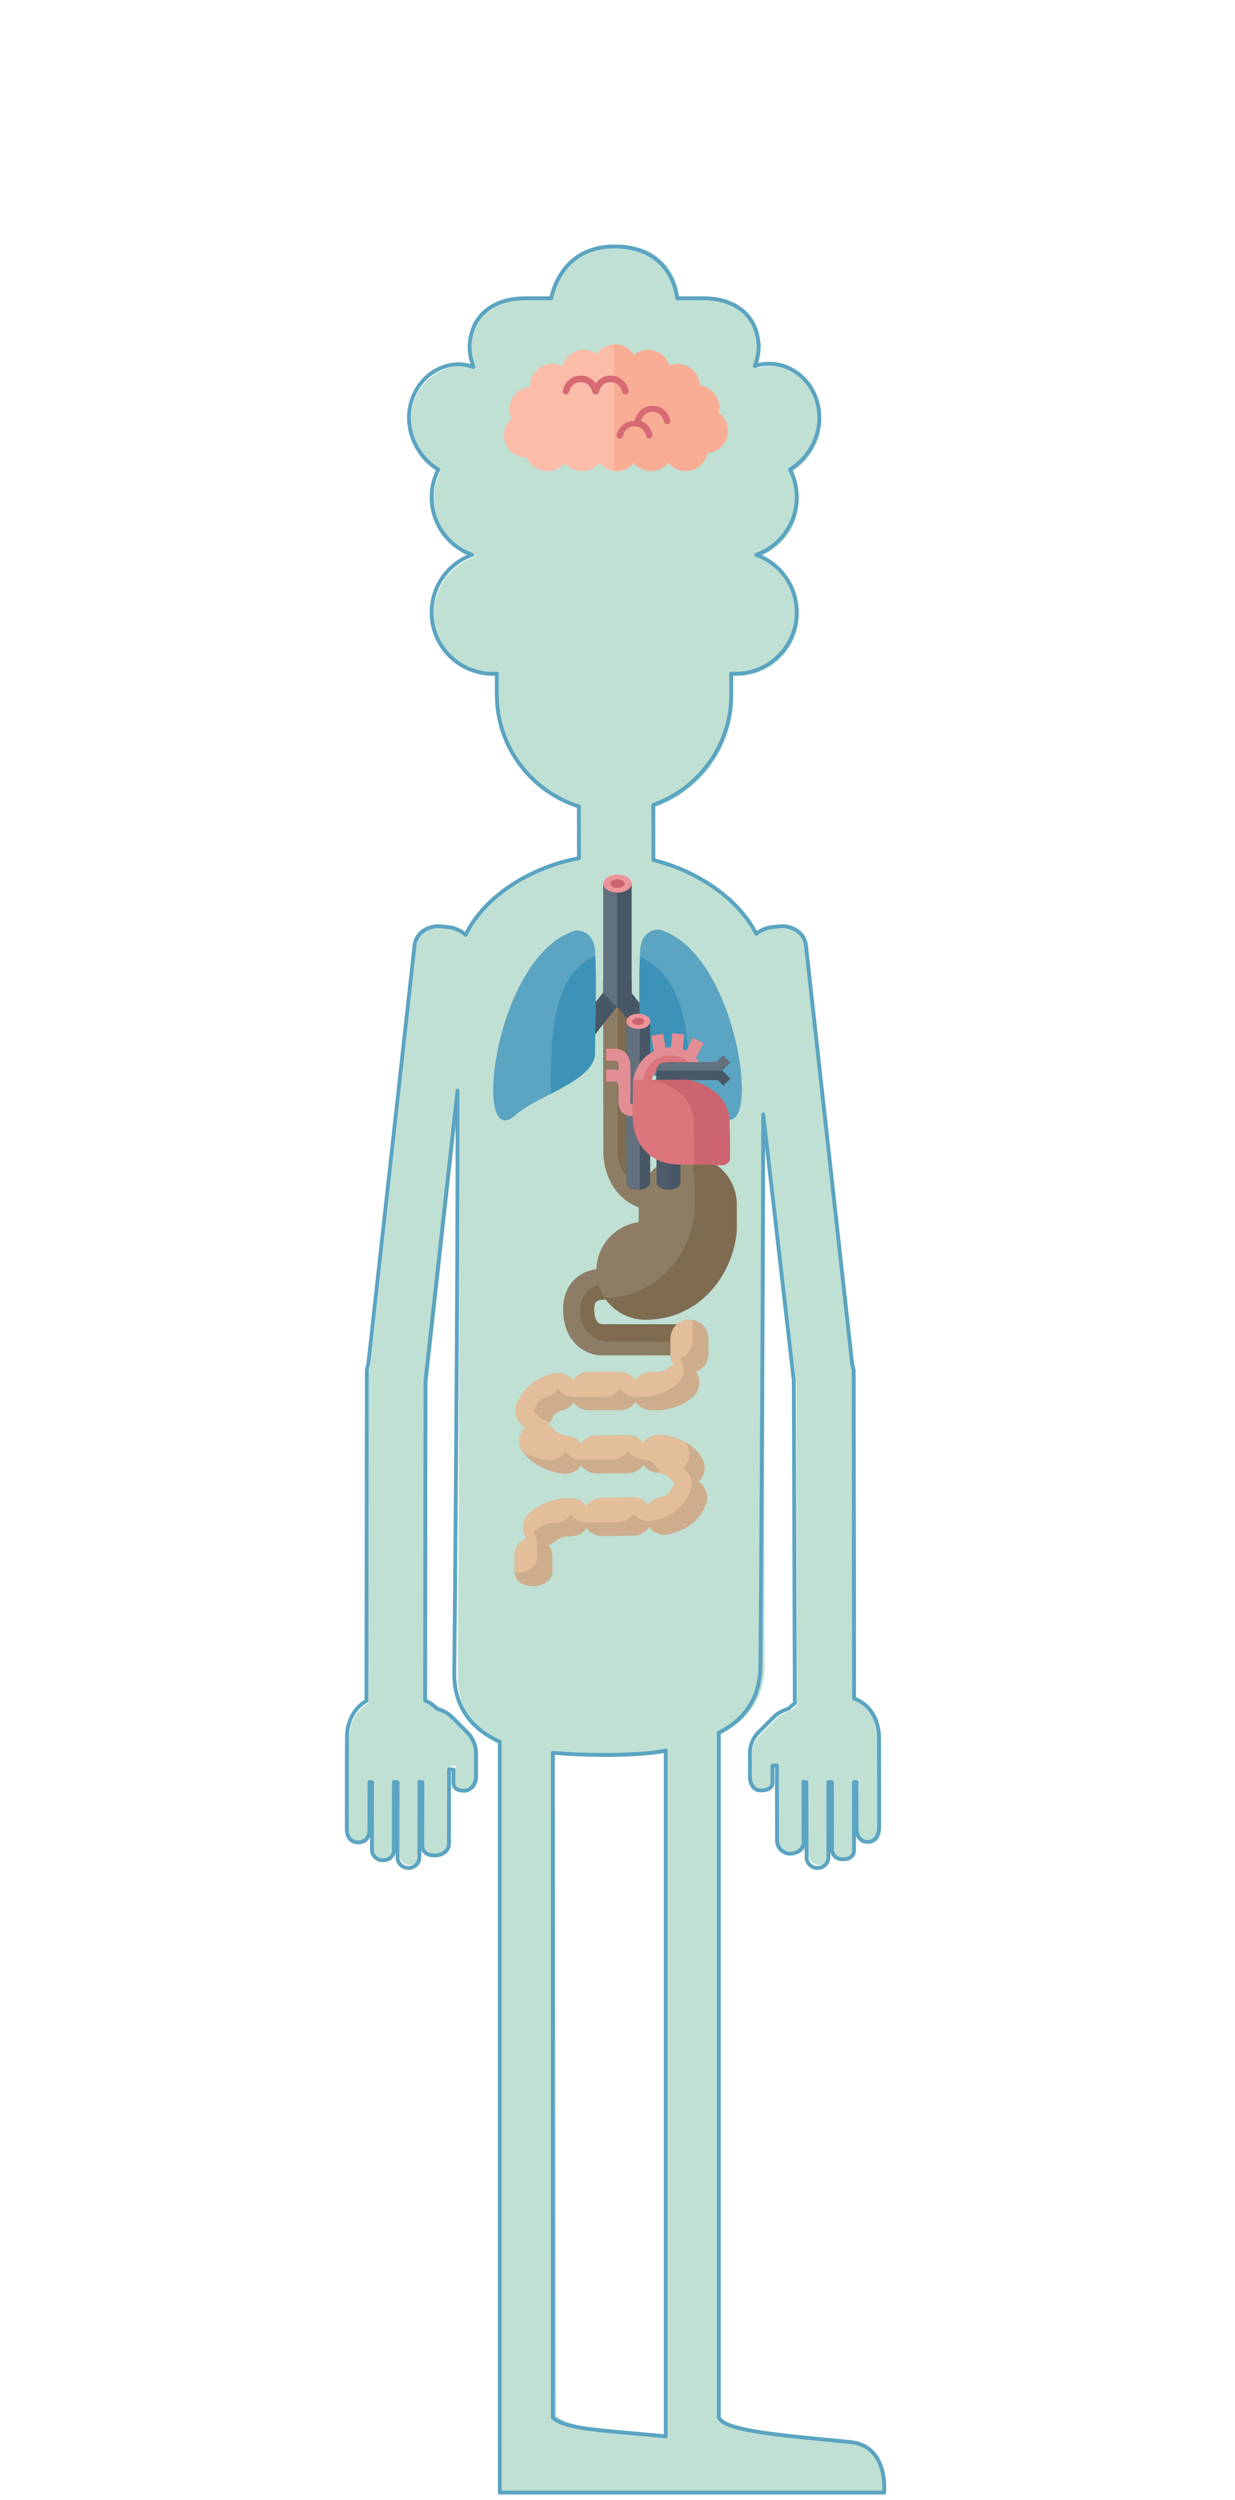 <?xml version="1.0" encoding="utf-8"?>
<!-- Generator: Adobe Illustrator 16.0.0, SVG Export Plug-In . SVG Version: 6.00 Build 0)  -->
<!DOCTYPE svg PUBLIC "-//W3C//DTD SVG 1.1//EN" "http://www.w3.org/Graphics/SVG/1.1/DTD/svg11.dtd">
<svg version="1.1" xmlns="http://www.w3.org/2000/svg" xmlns:xlink="http://www.w3.org/1999/xlink" x="0px" y="0px" width="1280px"
	 height="2589.745px" viewBox="0 0 1280 2589.745" enable-background="new 0 0 1280 2589.745" xml:space="preserve">
<g id="Lousteau_Outline">
	<g>
		<path fill="#BFE0D3" d="M882.367,2529.506c-83.163-10.008-130.768-14.333-137.608-27.398l2.138-705.437
			c27.36-14.359,45.4-36.312,45.4-70.499c0-7.164-0.2-357.272-0.085-567.379l33.119,273.67l0.802,334.221
			c-2.493,1.654-4.623,3.554-6.721,5.679c-5.983,1.576-11.441,4.581-15.898,9.047l-15.434,15.484
			c-5.647,5.703-8.791,13.359-8.764,21.336l0.03,24.101c0,6.399,5.19,11.536,11.577,11.536l0.25,0.009
			c6.358-0.009,11.535-1.743,11.535-8.104L802.688,1829h4.681l0.033,10.914l-0.094-1.707l0.128,69.746
			c-0.021,7.51,6.096,13.169,13.654,13.15l0.254-0.197c7.55-0.017,13.633-2.47,13.633-9.972L834.843,1844h3.111l0.115,77.413
			c-0.034,6.186,5.015,10.587,11.205,10.587h0.223c6.197,0,11.241-4.418,11.22-10.602L860.608,1844h3.812l0.119,72.164
			c-0.027,6.212,5.002,9.291,11.241,9.318l0.201-0.967c6.191-0.01,11.199-1.687,11.199-7.911L887.091,1844h2.686l0.082,53.926
			c0.013,7.532,6.15,11.725,13.647,11.697l0.293-0.962c7.53-0.01,9.479-6.579,9.46-14.108l-0.061-58.034l-0.055-34.273
			c-0.026-18.963-9.774-35.035-25.882-40.577l-0.422-338.322c-0.008-2.693-0.625-5.257-1.486-7.719l-47.984-434.254
			c-1.437-13.027-16.336-22.818-29.34-21.383l-7.83,0.841c-5.747,0.647-11.475,3.194-16.04,6.875
			c-19.07-37.702-62.585-67.974-105.992-78.452l1.026-53.209c47.084-16.775,80.83-61.661,80.748-114.506l-0.027-21.578
			c1.467,0.1,2.933,0.226,4.423,0.226c35.085,0,63.542-28.448,63.542-63.547c0-27.493-17.491-50.815-41.901-59.672
			c24.41-8.876,41.901-32.223,41.901-59.689c0-10.374-2.542-20.14-6.944-28.789c17.673-10.452,30.364-31.645,30.364-53.584
			c0-30.869-23.354-55.885-52.172-55.885c-5.117,0-10.051,0.813-14.702,2.291c2.572-6.948,4.02-14.513,4.02-22.479
			c0-1.911-0.106-1.583-0.283-3.438C785.512,324.152,761.019,307,731.137,307c-14.003,0-27.278,0-27.278,0
			s-3.598-53.69-65.228-53.69c-56.823,0-65.22,53.69-65.22,53.69s-13.284,0-27.308,0c-29.861,0-54.371,17.152-57.024,48.395
			c-0.148,1.854-0.264,2.626-0.264,4.537c0,7.966,1.452,14.983,4.007,21.928c-4.65-1.475-9.585-2.566-14.708-2.566
			c-28.813,0-52.152,24.879-52.152,55.75c0,21.941,12.698,43.073,30.38,53.519c-4.405,8.646-6.934,18.376-6.934,28.74
			c0,27.466,17.491,50.804,41.874,59.677c-24.383,8.856-41.874,32.172-41.874,59.665c0,35.098,28.432,63.545,63.543,63.545
			c1.354,0,2.687-0.121,4.032-0.206l0.027,21.929c0.073,54.31,35.803,100.212,85.009,115.677l-1.03,49.726
			c-47.302,8.48-96.483,39.133-116.289,80.671c-4.736-4.322-11.104-7.282-17.444-7.996l-7.83-0.843
			c-13.003-1.436-26.218,6.52-27.656,19.548l-47.982,436.92c-0.863,2.464-1.48,5.016-1.486,7.711l-0.432,340.837
			c-12.684,7.03-20.198,21.377-20.22,37.997l-0.061,34.19l-0.066,57.722c-0.022,7.532,1.948,13.622,9.478,13.634l0.294,0.01
			c7.491,0.027,13.634-2.258,13.648-9.791l0.072-53.926h2.684l-0.108,72.127c0,6.226,5.029,9.333,11.229,9.342l0.202-0.936
			c6.21-0.026,11.239-1.681,11.239-7.894l0.121-72.64h3.784l-0.103,77.398c-0.027,6.184,5.022,10.602,11.24,10.602h0.203
			c6.189,0,11.239-4.401,11.218-10.587l0.109-77.413h3.119l-0.156,66.827c0,7.51,3.438,11.728,13.633,11.756l0.283-0.966
			c7.542,0.018,13.666-6.546,13.646-14.057l0.114-70.85l-0.095,3.32l0.032-11.03h4.693l-0.033,16.773
			c0.021,6.361,5.176,9.83,11.536,9.838l0.263-0.043c6.378,0,11.55-6.403,11.567-12.8l0.021-24.32
			c0-7.974-3.152-15.742-8.806-21.446l-15.474-15.539c-4.46-4.47-10.01-7.502-15.994-9.076c-3.59-3.646-7.844-6.636-12.536-8.816
			l0.429-331.11l33.189-300.547c0.529,207.56-1.689,603.823-1.689,603.891c0,37.731,18.424,56.569,45.424,68.311v676.065V2582
			h397.462C917.462,2582,922.172,2534.296,882.367,2529.506z M576.639,2502.411l-1.642-686.879
			c20.521,1.591,38.609,4.572,56.658,4.572c23.038,0,38.345-1.287,60.345-4.548v662.817v45.182
			C624,2517.002,590.318,2514.696,576.639,2502.411z"/>
		<path fill="none" stroke="#5BA4C2" stroke-width="4" stroke-linecap="round" stroke-linejoin="round" stroke-miterlimit="10" d="
			M573,2504.386v-688.659c21,1.593,34.332,2.147,52.379,2.147c23.041,0,51.621-1.287,64.621-4.551v665.245v45.182
			C622,2517.194,587,2516.671,573,2504.386z"/>
	</g>
	<path fill="none" stroke="#5BA4C2" stroke-width="4" stroke-linecap="round" stroke-linejoin="round" stroke-miterlimit="10" d="
		M880.836,2529.604C797.453,2521.74,752,2517.453,745,2504.386V1794.89c28-14.359,43.176-36.792,43.176-70.98
		c0-7.165,2.725-359.525,2.839-569.629l31.72,275.943l1.062,334.227c-2.494,1.653-4.491,3.557-6.591,5.683
		c-5.984,1.575-11.376,4.58-15.83,9.045l-15.404,15.487c-5.654,5.702-8.774,13.362-8.746,21.337l0.034,24.1
		c0,8.731,4.519,14.557,10.905,14.557l0.243,0.009c6.359-0.009,12.223-1.926,12.223-8.285L800.608,1829h4.681l0.033,11.521
		l-0.093-3.126l0.127,69.036c-0.022,7.513,6.096,13.816,13.653,13.797l-0.067-0.057c7.551-0.019,13.953-4.763,13.953-12.264
		L832.763,1846h3.112l0.113,77.911c-0.032,6.188,5.017,11.089,11.207,11.089h0.221c6.199,0,11.243-4.918,11.221-11.103L858.528,1846
		h3.812l0.12,70.057c-0.027,6.214,5.002,9.943,11.24,9.943h0.202c6.191,0,11.2-3.095,11.2-9.318L885.008,1846h2.689l0.082,48.751
		c0.013,7.53,4.15,13.249,11.646,13.249h0.296c7.528,0,11.478-8.028,11.456-15.561l-0.06-58.091l-0.052-34.304
		c-0.026-18.964-9.776-35.046-25.884-40.59l-0.423-338.329c-0.006-2.693-0.624-5.261-1.484-7.723L835.29,979.144
		c-1.438-13.027-14.655-20.987-27.657-19.55l-7.829,0.841c-5.748,0.646-11.476,3.192-16.042,6.873
		c-19.069-37.7-63.148-65.883-106.555-76.361l-0.095-57.133c47.085-16.775,80.831-61.661,80.75-114.502l-0.027-21.581
		c1.467,0.1,2.933,0.224,4.422,0.224c35.085,0,63.541-28.449,63.541-63.545c0-27.496-17.492-50.818-41.898-59.673
		c24.406-8.875,41.898-32.223,41.898-59.691c0-10.371-2.541-20.138-6.943-28.789c17.674-10.453,30.365-31.643,30.365-53.582
		c0-30.871-23.354-55.887-52.173-55.887c-5.115,0-10.05,0.816-14.702,2.291c2.573-6.946,4.021-14.511,4.021-22.477
		c0-1.911-0.109,0.53-0.283-1.324C783.433,324.036,758.938,309,729.057,309c-14.003,0-27.278,0-27.278,0
		s-3.596-53.691-65.229-53.691c-56.825,0-65.221,53.691-65.221,53.691s-13.282,0-27.305,0c-29.861,0-54.371,15.036-57.027,46.277
		c-0.147,1.854-0.26,1.571-0.26,3.482c0,7.966,1.451,14.454,4.006,21.397c-4.654-1.475-9.586-2.829-14.711-2.829
		c-28.811,0-52.15,24.748-52.15,55.619c0,21.941,12.699,43.006,30.38,53.454c-4.405,8.646-6.933,18.341-6.933,28.707
		c0,27.468,17.491,50.785,41.873,59.66c-24.382,8.855-41.873,32.161-41.873,59.656c0,35.099,28.428,63.54,63.538,63.54
		c1.359,0,2.691-0.123,4.036-0.209l0.025,21.928c0.074,54.311,35.805,100.212,85.012,115.677l0.088,53.651
		c-47.3,8.477-97.602,37.882-117.407,79.418c-4.739-4.321-11.105-7.281-17.443-7.995l-7.831-0.843
		c-13.002-1.438-26.218,6.52-27.655,19.548l-47.986,434.247c-0.858,2.463-1.477,5.017-1.486,7.71l-0.43,340.838
		c-12.686,7.032-20.2,21.375-20.221,37.998l-0.06,34.188l-0.069,60.723c-0.019,7.531,3.951,13.623,11.479,13.632l0.297,0.011
		c7.488,0.026,11.634-5.143,11.647-12.673l0.072-49.811h2.684l-0.108,70.03c0,6.221,5.028,10.97,11.227,10.97h0.2
		c6.212,0,11.24-4.065,11.24-10.276l0.121-70.724h3.784l-0.101,77.897c-0.025,6.185,5.023,11.103,11.24,11.103h0.204
		c6.189,0,11.239-4.901,11.218-11.089l0.107-77.911h3.121l-0.156,65.169c0,7.504,5.104,10.831,12.634,10.831h0.282
		c7.542,0,14.666-4.519,14.646-12.033l0.113-75.169l-0.093,6.276l0.032-8.074h4.692l-0.032,13.658
		c0.021,6.359,5.176,8.271,11.535,8.28l0.261-0.044c6.38,0,11.551-7.571,11.571-13.968l0.02-24.513
		c0-7.975-3.152-15.841-8.808-21.544l-15.474-15.586c-4.457-4.47-10.01-7.529-15.993-9.1c-3.589-3.646-7.845-6.652-12.536-8.828
		l0.431-331.117l33.186-300.55c0.532,207.558-3.357,603.823-3.357,603.891c0,37.729,21.174,58.992,47.174,70.733v674.258V2582
		h181.915h45.464h170.916C916.295,2582,921.488,2533.443,880.836,2529.604z"/>
</g>
<g id="Cerebro">
	<g>
		<g>
			<g>
				<path fill="#FBBCA8" d="M754.463,446.314c0-7.757-3.856-14.585-9.725-18.773c0.424-1.754,0.715-3.562,0.715-5.448
					c0-11.822-8.913-21.453-20.369-22.819c-0.459-12.352-10.545-22.246-23.013-22.246c-2.993,0-5.834,0.613-8.46,1.65
					c-2.916-9.414-11.584-16.297-21.955-16.297c-5.629,0-10.719,2.094-14.728,5.441c-4.062-6.617-11.301-11.073-19.638-11.073
					c-7.809,0-14.692,3.904-18.87,9.844c-3.753-2.636-8.308-4.211-13.234-4.211c-10.726,0-19.649,7.338-22.252,17.239
					c-3.144-1.602-6.652-2.593-10.423-2.593c-12.759,0-23.088,10.341-23.088,23.097c0,0.248,0.063,0.478,0.068,0.725
					c-11.979,0.842-21.484,10.729-21.484,22.936c0,3.512,0.85,6.806,2.248,9.787c-4.792,4.233-7.883,10.353-7.883,17.25
					c0,12.757,10.348,23.097,23.105,23.097c0.227,0,0.447-0.061,0.674-0.068c3.492,8.312,11.707,14.15,21.287,14.15
					c7.257,0,13.659-3.415,17.889-8.649c4.236,5.234,10.627,8.649,17.883,8.649c7.263,0,13.653-3.416,17.889-8.652
					c4.235,5.236,10.626,8.652,17.883,8.652c7.256,0,13.652-3.415,17.888-8.646c4.229,5.231,10.633,8.646,17.882,8.646
					c7.264,0,13.654-3.415,17.883-8.648c4.235,5.233,10.633,8.648,17.89,8.648c11.276,0,20.631-8.087,22.658-18.77
					C745.074,468.287,754.463,458.448,754.463,446.314z"/>
			</g>
		</g>
		<path fill="#F9AD95" d="M744.738,427.542c0.424-1.754,0.715-3.562,0.715-5.448c0-11.822-8.913-21.453-20.369-22.819
			c-0.459-12.352-10.545-22.246-23.013-22.246c-2.993,0-5.834,0.613-8.46,1.65c-2.916-9.414-11.584-16.297-21.955-16.297
			c-5.629,0-10.719,2.094-14.728,5.441c-4.062-6.617-11.103-11.073-19.439-11.073c-0.458,0-1.161,0.058-1.161,0.084v130.809
			c0.865,0.14,1.801,0.357,2.853,0.357c7.257,0,13.554-3.415,17.789-8.646c4.229,5.231,10.583,8.646,17.833,8.646
			c7.262,0,13.628-3.415,17.857-8.648c4.235,5.233,10.62,8.648,17.877,8.648c11.276,0,20.625-8.087,22.652-18.77
			c11.893-0.943,21.277-10.782,21.277-22.916C754.467,438.557,750.606,431.729,744.738,427.542z"/>
		<g>
			<path fill="#D76A74" d="M644.82,405.856c0.314,1.609,1.726,2.718,3.306,2.718c0.228,0,0.442-0.019,0.669-0.067
				c1.829-0.365,3.016-2.145,2.649-3.975c-1.063-5.342-6.327-15.448-18.591-15.448c-7.681,0-12.608,3.968-15.49,8.247
				c-2.876-4.279-7.809-8.247-15.488-8.247c-12.266,0-17.523,10.106-18.592,15.448c-0.366,1.83,0.818,3.611,2.649,3.975
				c1.83,0.367,3.608-0.822,3.979-2.651c0.081-0.41,2.115-10.013,11.963-10.013c9.568,0,11.746,9.005,11.962,10.013
				c0.319,1.609,1.731,2.718,3.306,2.718c0.221,0,0.447-0.019,0.674-0.067c0.007-0.001,0.012-0.007,0.023-0.009
				c1.453-0.115,2.731-1.124,3.051-2.625c0.221-1.026,2.393-10.031,11.963-10.031C642.422,395.843,644.6,404.848,644.82,405.856z"/>
			<path fill="#D76A74" d="M676.118,420.427c-11.898,0-17.168,9.573-18.458,15.573c-0.006,0-0.012,0-0.022,0
				c-12.26,0-17.522,9.46-18.587,14.802c-0.365,1.83,0.82,3.289,2.65,3.652c1.835,0.376,3.607-0.981,3.974-2.81
				c0.087-0.407,2.12-10.094,11.963-10.094c9.567,0,11.753,8.966,11.962,9.974c0.325,1.609,1.737,2.697,3.312,2.697
				c0.221,0,0.447-0.028,0.668-0.077c1.83-0.363,3.015-2.149,2.649-3.979c-0.848-4.237-4.404-11.394-11.922-14.205
				c0.598-2.167,3.254-9.413,11.812-9.413c9.569,0,11.747,9.001,11.963,10.012c0.319,1.606,1.731,2.718,3.312,2.718
				c0.215,0,0.441-0.022,0.662-0.068c1.83-0.366,3.016-1.822,2.649-3.655C693.642,430.21,688.377,420.427,676.118,420.427z"/>
		</g>
	</g>
</g>
<g id="Estomago">
	<g>
		<g>
			<g>
				<g>
					<g>
						<g>
							<path fill="#7F6C50" d="M686.336,1254.773c-16.612,0-30.379-4.793-41.028-14.305c-19.284-17.228-19.838-42.701-19.838-45.547
								h29.435h-14.717l14.717-0.112c0.004,0.152,0.355,15.22,10.157,23.833c6.353,5.588,16.032,7.687,28.774,6.249l3.302,29.249
								C693.415,1254.561,689.811,1254.773,686.336,1254.773z"/>
						</g>
						<g>
							<rect x="625.47" y="1016.192" fill="#7F6C50" width="29.311" height="181.014"/>
						</g>
					</g>
					<path fill="#8E7D65" d="M678.946,1224.916c-12.742,1.438-22.422-0.646-28.774-6.234c-9.375-8.239-10.104-22.682-10.153-23.682
						H640v-179h-15l0.526,181c0.348,6.964,2.813,28.35,19.781,43.508c9.065,8.097,20.397,12.742,33.813,13.954
						c1.033-0.085,2.074-0.193,3.127-0.312L678.946,1224.916z"/>
				</g>
				<g>
					<path fill="#EE959B" d="M654.604,1016.188c0,5.142-6.547,9.306-14.629,9.306c-8.076,0-14.624-4.164-14.624-9.306
						c0-5.142,6.548-9.307,14.624-9.307C648.057,1006.881,654.604,1011.045,654.604,1016.188z"/>
					<ellipse fill="#CC656F" cx="639.975" cy="1016.188" rx="7.512" ry="4.452"/>
				</g>
			</g>
		</g>
		<g>
			<g>
				<g>
					<path fill="#8E7D65" d="M623.686,1404.019c-16.093,0-40.029-12.74-40.029-47.837c0-16.45,6.752-26.16,12.411-31.41
						c11.334-10.515,26.025-10.717,29.946-10.569h45.506v32.219h-45.885c-0.614-0.004-0.611,0.02-1.215-0.047
						c-1.113-0.054-4.769,0.398-6.503,2.074c-1.779,1.714-2.042,5.578-2.042,7.733c0,9.642,2.777,15.027,8.035,15.606l90.508,0.048
						l1.006,32.196l-91.235-0.021C624.018,1404.015,623.852,1404.019,623.686,1404.019z"/>
				</g>
			</g>
			<path fill="#7F6C50" d="M610.451,1336.322c-4.164,3.535-9.131,10.177-9.131,21.254c0,23.634,17.611,32.265,29.451,32.265
				c0.122,0,0.245,0.022,0.371,0.02l82.982,0.354l-0.628-18.357l-89.587-0.073c-5.258-0.58-8.035-5.963-8.035-15.605
				c0-2.155,0.263-6.019,2.042-7.733c1.734-1.676,5.39-2.338,6.503-2.284c0.604,0.066,0.601-0.163,1.215-0.163H666v-17h-33.514
				C629.601,1329,618.791,1329.241,610.451,1336.322z"/>
			<g>
				<path fill="#EE959B" d="M714.508,1371.508c5.706,0,10.333,7.27,10.333,16.241c0,8.967-4.627,16.237-10.333,16.237
					s-10.334-7.27-10.334-16.237C704.174,1378.777,708.802,1371.508,714.508,1371.508z"/>
			</g>
			<path fill="#CC656F" d="M714.508,1379.407c2.731,0,4.944,3.734,4.944,8.341c0,4.603-2.213,8.338-4.944,8.338
				c-2.73,0-4.944-3.735-4.944-8.338C709.563,1383.141,711.777,1379.407,714.508,1379.407z"/>
		</g>
		<g>
			<g>
				<path fill="#7F6C50" d="M669,1367.13c-28.018,0-50.727-22.713-50.727-50.727c0-25.723,19.141-46.974,43.964-50.283v-18.202
					c0-28.017,22.711-50.726,50.727-50.726c28.019,0,50.728,22.709,50.728,50.726v24.52c0,1.942-0.111,3.885-0.332,5.815
					C758.264,1322.42,724.215,1367.13,669,1367.13z"/>
			</g>
			<path fill="#8E7D65" d="M662,1247.919v18.202c-25,3.309-43.846,24.56-43.846,50.283c0,10.319,3.148,19.913,8.442,27.923
				c54.903-0.285,88.374-44.846,93.452-88.87c0.221-1.931-0.049-3.873-0.049-5.816v-24.52c0-10.316-2.795-19.907-8.084-27.916
				C684.141,1197.487,662,1220.077,662,1247.919z"/>
		</g>
	</g>
</g>
<g id="Intestinos">
	<g>
		<g>
			<g>
				<g>
					<g>
						<g>
							<path fill="#CEAD8D" d="M551.952,1643.043c-9.413-0.627-17.922-3.682-18.531-14.16c-0.033-0.52-0.301-5.425-0.392-16.748
								c-0.082-10.884,8.672-19.779,19.557-19.862c0.055,0,0.108,0,0.159,0c10.813,0,19.621,8.72,19.706,19.557
								c0.08,10.313,0.327,14.749,0.323,14.791C572.036,1643.671,552.332,1643.043,551.952,1643.043z"/>
							<path fill="#CEAD8D" d="M561.873,1601.879c-5.234,0-10.455-2.072-14.335-6.179c-7.473-7.918-7.118-20.389,0.796-27.865
								c14.354-13.555,33.541-15.491,35.679-15.662c0.477-0.039,0.954-0.065,1.431-0.068l5.991-0.058
								c6.72,0.061,12.626,3.214,16.237,8.266c3.514-5.124,9.395-8.506,16.078-8.57l32.312-0.302c0.061,0,0.126,0,0.19,0
								c6.433,0,12.156,3.088,15.76,7.875c2.782-4.289,7.225-7.495,12.64-8.584c5.529-1.111,8.964-3.296,10.219-6.487
								c1.145-2.915,2.905-5.407,5.078-7.38c-2.27-1.476-4.268-3.446-5.823-5.865c-2.446-3.81-9.025-5.136-12.163-5.301
								c-6.247-0.333-11.654-3.539-15.021-8.269c-3.514,5.118-9.387,8.495-16.067,8.559l-32.312,0.306c-0.065,0-0.126,0-0.189,0
								c-6.609,0-12.469-3.26-16.047-8.269c-3.504,5.109-9.363,8.487-16.028,8.566l-0.435,0.003
								c-0.617,0.019-1.223-0.01-1.829-0.061c-2.753-0.222-27.337-2.747-41.806-22.304c-5.867-7.932-4.901-18.814,1.847-25.601
								c-7.921-4.698-11.697-14.478-8.523-23.496c5.666-16.096,19.471-27.864,37.876-32.282c7.893-1.887,15.817,1.251,20.389,7.369
								c3.529-5.346,9.585-8.871,16.466-8.871h32.315c6.685,0,12.586,3.327,16.154,8.416c3.564-5.089,9.47-8.416,16.157-8.416h7.501
								c1.812-0.17,6.631-1.101,9.484-3.69c8.062-7.312,20.529-6.709,27.841,1.355c7.317,8.062,6.713,20.529-1.353,27.843
								c-14.281,12.957-32.745,13.846-34.8,13.906c-0.193,0.003-0.377,0.008-0.566,0.008h-8.107c-6.688,0-12.593-3.328-16.157-8.416
								c-3.568,5.088-9.47,8.416-16.154,8.416h-32.315c-6.461,0-12.198-3.112-15.791-7.918c-2.658,4.042-6.796,7.115-11.865,8.334
								c-5.372,1.287-8.695,3.656-9.887,7.035c-1.004,2.85-2.596,5.324-4.593,7.336c2.19,1.302,4.163,3.048,5.77,5.225
								c3.084,4.163,10.051,5.967,12.974,6.404c6.268,0.258,11.797,3.449,15.225,8.251c3.518-5.121,9.395-8.502,16.079-8.566
								l32.312-0.306c0.061,0,0.125,0,0.186,0c6.623,0,12.49,3.271,16.068,8.294c3.758-5.468,10.224-8.925,17.298-8.526
								c6.859,0.361,30.235,3.127,43.237,23.358c5.278,8.215,3.687,18.871-3.31,25.225c7.681,4.992,11.062,14.848,7.591,23.713
								c-6.271,16.012-20.177,26.934-39.149,30.748c-7.691,1.551-15.232-1.606-19.653-7.483c-3.479,5.347-9.484,8.904-16.341,8.969
								l-32.312,0.302c-6.637,0.149-12.621-3.21-16.232-8.267c-3.518,5.125-9.395,8.507-16.079,8.57l-4.98,0.047
								c-2.184,0.335-8.007,1.757-11.425,4.98C571.592,1600.094,566.729,1601.879,561.873,1601.879z"/>
							<path fill="#CEAD8D" d="M714.581,1422.146c-10.886,0-19.711-8.825-19.711-19.711v-15.771c0-10.887,8.825-19.71,19.711-19.71
								c10.887,0,19.711,8.823,19.711,19.71v15.771C734.292,1413.32,725.468,1422.146,714.581,1422.146z"/>
						</g>
					</g>
				</g>
			</g>
		</g>
		<path fill="#E3BE9A" d="M676.345,1575.353c18.973-3.814,32.878-14.736,39.149-30.748c3.472-8.864,0.09-18.721-7.591-23.713
			c6.996-6.354,8.588-17.01,3.31-25.224c-0.475-0.739-0.967-1.447-1.467-2.139c-10.639-5.799-21.398-6.967-25.69-7.194
			c-7.074-0.399-13.54,3.275-17.298,8.743c-3.578-5.023-9.445-8.077-16.068-8.077h-0.186l-32.312,0.088
			c-6.685,0.065-12.562,3.337-16.079,8.458c-3.428-4.802-8.957-8.048-15.225-8.305c-2.923-0.438-9.89-2.269-12.974-6.431
			c-1.606-2.177-3.579-3.936-5.77-5.239c0.744-0.75,1.409-1.584,2.031-2.458c-3.196-0.584-9.462-2.439-12.342-6.327
			c-1.606-2.177-3.579-3.937-5.77-5.239c1.997-2.012,3.589-4.493,4.593-7.343c1.191-3.379,4.515-5.752,9.887-7.039
			c5.069-1.218,9.207-4.166,11.865-8.208c3.593,4.805,9.33,8.043,15.791,8.043h32.315c6.685,0,12.586-3.328,16.154-8.416
			c3.564,5.088,9.47,8.416,16.157,8.416h8.107c0.189,0,0.373-0.131,0.566-0.134c2.055-0.061,20.519-1.012,34.8-13.969
			c7.444-6.752,8.411-17.918,2.78-25.932c7.59-2.741,12.918-10.02,12.918-18.555v-15.771c0-1.901-0.277-3.734-0.769-5.473
			c-0.894-0.124-1.801-0.211-2.731-0.211c-10.886,0-19.5,8.823-19.5,19.71v15.771c0,4.203,1.262,8.091,3.504,11.29
			c-2.352,0.848-4.613,1.978-6.578,3.76c-2.854,2.589-7.705,3.516-9.517,3.516h-7.501c-6.688,0-12.593,3.328-16.157,8.416
			c-3.568-5.089-9.47-8.416-16.154-8.416h-32.315c-6.881,0-12.937,3.699-16.466,9.046c-4.571-6.118-12.496-9.168-20.389-7.282
			c-18.405,4.418-32.21,16.23-37.876,32.326c-3.174,9.019,0.603,18.82,8.523,23.518c-6.748,6.787-7.714,17.68-1.847,25.611
			c0.031,0.042,0.063,0.081,0.095,0.122c11.94,6.8,23.771,8.012,25.631,8.162c0.606,0.051,1.212,0.082,1.829,0.063l0.435-0.001
			c6.665-0.079,12.524-3.59,16.028-8.7c3.578,5.009,9.438,8.135,16.047,8.135h0.189l32.312-0.171
			c6.681-0.064,12.554-3.374,16.067-8.492c3.367,4.729,8.774,7.969,15.021,8.303c3.138,0.165,9.717,1.508,12.163,5.317
			c1.556,2.42,3.554,4.398,5.823,5.874c-0.919,0.834-1.759,1.767-2.515,2.781c0.203,0.017,0.404,0.039,0.608,0.05
			c3.138,0.165,9.717,1.51,12.163,5.319c1.556,2.419,3.554,4.399,5.823,5.875c-2.173,1.972-3.934,4.469-5.078,7.384
			c-1.255,3.191-4.689,5.378-10.219,6.49c-5.415,1.089-9.857,4.076-12.64,8.365c-3.604-4.788-9.327-8.094-15.76-8.094h-0.19
			l-32.312,0.522c-6.684,0.064-12.564,3.556-16.078,8.68c-3.611-5.052-9.518-8.15-16.237-8.211l-5.991,0.085
			c-0.477,0.003-0.954,0.043-1.431,0.082c-2.138,0.171-21.325,2.115-35.679,15.669c-7.233,6.833-8.13,17.832-2.529,25.72
			c-7.512,2.829-12.84,10.092-12.775,18.585c0.087,10.856,0.336,15.802,0.386,16.65c0.811,0.097,1.628,0.179,2.457,0.234
			c0.38,0,20.084,0.628,20.822-16.422c0.004-0.042-0.243-4.478-0.323-14.791c-0.033-4.187-1.378-8.049-3.627-11.223
			c2.374-0.895,4.617-2.258,6.578-4.11c3.418-3.224,9.241-4.646,11.425-4.98l4.98-0.047c6.685-0.063,12.562-3.445,16.079-8.57
			c3.611,5.056,9.596,8.416,16.232,8.266l32.312-0.302c6.856-0.064,12.862-3.622,16.341-8.969
			C661.112,1573.746,668.653,1576.903,676.345,1575.353z"/>
	</g>
</g>
<g id="Pulmon">
	<g>
		<g>
			<g>
				<g>
					<g>
						<rect x="625.346" y="915.298" fill="#485766" width="29.311" height="128.256"/>
						<g>
							
								<rect x="610.692" y="1024.831" transform="matrix(0.785 0.619 -0.619 0.785 783.656 -158.836)" fill="#485766" width="20.351" height="51.537"/>
							
								<rect x="648.958" y="1024.83" transform="matrix(-0.785 0.619 -0.619 -0.785 1827.116 1467.776)" fill="#485766" width="20.354" height="51.54"/>
						</g>
					</g>
					<g>
						<g>
							<g>
								<path fill="#5BA4C2" d="M597.023,963.769c10.586,0,18.82,7.324,19.637,20.351c2.082,33.318,0,72.462,0,108.664
									c-2.99,27.628-59.912,42.128-82.525,62.403C488.026,1196.517,512.35,988.192,597.023,963.769z"/>
							</g>
							<g>
								<g>
									<path fill="#5BA4C2" d="M683.344,962.879c-10.579-0.024-18.836,7.284-19.678,20.311
										c-2.154,33.311-0.16,72.459-0.24,108.664c2.923,27.632,59.812,42.26,82.381,62.583
										C791.819,1195.876,767.965,987.491,683.344,962.879z"/>
								</g>
							</g>
						</g>
					</g>
				</g>
			</g>
			<polygon fill="#63707D" points="639.686,1043.554 625.346,1028.554 625.346,915.298 639.686,915.298 			"/>
			<path fill="#3C93B7" d="M616.702,1083.875c0.012-1.477,0.023-2.953,0.04-4.436c0.01-0.875,0.022-1.754,0.034-2.631
				c0.018-1.389,0.035-2.778,0.056-4.172c0.014-0.873,0.027-1.749,0.042-2.624c0.023-1.444,0.046-2.888,0.071-4.335
				c0.013-0.743,0.026-1.487,0.04-2.231c0.087-4.853,0.179-9.714,0.267-14.568c0.014-0.782,0.027-1.564,0.041-2.346
				c0.025-1.413,0.049-2.824,0.071-4.236c0.015-0.901,0.028-1.802,0.042-2.702c0.02-1.323,0.038-2.643,0.056-3.962
				c0.013-0.949,0.023-1.897,0.034-2.844c0.016-1.272,0.028-2.543,0.039-3.811c0.01-0.971,0.016-1.938,0.021-2.906
				c0.009-1.246,0.016-2.491,0.02-3.731c0.004-0.973,0.004-1.942,0.004-2.911c0-1.222,0-2.445-0.004-3.66
				c-0.004-0.982-0.012-1.956-0.02-2.933c-0.009-1.193-0.017-2.387-0.031-3.572c-0.012-0.985-0.03-1.961-0.046-2.94
				c-0.02-1.166-0.036-2.334-0.062-3.49c-0.021-0.989-0.053-1.966-0.079-2.948c-0.03-1.13-0.058-2.266-0.096-3.386
				c-0.035-1.044-0.078-2.073-0.12-3.109c-0.042-1.04-0.123-2.088-0.123-3.119c0-0.002,0-0.005,0-0.007
				c-47,19.742-46.298,92.586-46.017,142.731c21.941-11.379,43.853-23.35,45.679-40.212c0-2.202,0.007-4.415,0.021-6.636
				C616.688,1085.392,616.695,1084.632,616.702,1083.875z"/>
			<path fill="#3C93B7" d="M714.766,1135.162c0.199-52.78-1.87-122.675-51.526-143.978c-1.418,31.482,0.261,67.319,0.187,100.67
				C665.366,1110.197,691.089,1122.81,714.766,1135.162z"/>
		</g>
		<g>
			<path fill="#EE959B" d="M654.604,915.307c0,5.141-6.547,9.306-14.629,9.306c-8.076,0-14.624-4.165-14.624-9.306
				c0-5.142,6.548-9.307,14.624-9.307C648.057,906,654.604,910.165,654.604,915.307z"/>
			<ellipse fill="#CC656F" cx="639.975" cy="915.307" rx="7.512" ry="4.452"/>
		</g>
	</g>
</g>
<g id="Corazon">
	<g>
		<g>
			<g>
				<path fill="#485766" d="M649.279,1224.599h24.641c0,0,0-167.446,0-167.461h-24.641
					C648.86,1076.96,649.279,1224.599,649.279,1224.599z"/>
			</g>
			<path fill="#485766" d="M673.943,1224.601c0,4.345-5.541,7.869-12.371,7.869c-6.834,0-12.373-3.524-12.373-7.869
				c0-4.349,5.539-7.874,12.373-7.874C668.402,1216.727,673.943,1220.252,673.943,1224.601z"/>
			<path fill="#63707D" d="M663,1057h-13.721c-0.396,19-0.044,151.448-0.004,166.179c-0.048,0.282-0.076,0.602-0.076,0.891
				c0,4.345,5.539,8.087,12.373,8.087c0.484,0,0.959-0.022,1.428-0.056V1057z"/>
			<g>
				<path fill="#EE959B" d="M673.943,1058.011c0,4.345-5.541,7.869-12.371,7.869c-6.834,0-12.373-3.524-12.373-7.869
					c0-4.349,5.539-7.874,12.373-7.874C668.402,1050.137,673.943,1053.662,673.943,1058.011z"/>
				<path fill="#CC656F" d="M667.924,1058.011c0,2.076-2.846,3.764-6.352,3.764c-3.511,0-6.354-1.688-6.354-3.764
					c0-2.082,2.843-3.769,6.354-3.769C665.078,1054.242,667.924,1055.929,667.924,1058.011z"/>
			</g>
		</g>
		<g>
			<g>
				<path fill="#485766" d="M680.625,1224.599h24.641c0,0,0-79.955,0-79.97h-24.641
					C680.206,1164.451,680.625,1224.599,680.625,1224.599z"/>
			</g>
			<path fill="#485766" d="M705.289,1224.601c0,4.345-5.541,7.869-12.371,7.869c-6.834,0-12.373-3.524-12.373-7.869
				c0-4.349,5.539-7.874,12.373-7.874C699.748,1216.727,705.289,1220.252,705.289,1224.601z"/>
			<path fill="#4D5C6B" d="M694.346,1144.491h-13.721c-0.396,19-0.044,63.957-0.004,78.688c-0.048,0.282-0.076,0.602-0.076,0.891
				c0,4.345,5.539,8.087,12.373,8.087c0.484,0,0.959-0.022,1.428-0.056V1144.491z"/>
		</g>
		<g>
			<g>
				<g>
					<g>
						<path fill="#E28E94" d="M661.674,1156.019h-7.486c-5.115,0-8.189-2.331-9.863-4.275c-3.945-4.601-3.566-10.979-3.317-13.094
							c0.052-2.814,0.374-21.985,0-33.96c-0.079-2.546-0.648-4.49-1.562-5.323c-0.668-0.614-1.594-0.667-1.891-0.667l-0.477,0.09
							l-0.197-0.062h-8.654v-12.359h8.425c1.668-0.111,6.56-0.052,10.774,3.549c3.739,3.208,5.745,8.046,5.937,14.387
							c0.414,13.195,0.018,34.051,0,34.934l-0.006,0.419l-0.064,0.398c-0.164,1.203,0.025,2.967,0.365,3.551
							c0.09,0.02,0.266,0.048,0.531,0.048h7.486V1156.019L661.674,1156.019z"/>
						<path fill="#E28E94" d="M637.077,1120.43l0.477-0.094c0.297,0.003,1.223,0.057,1.891,0.662
							c0.914,0.841,1.483,2.778,1.562,5.334c0.052,1.67,0.089,3.485,0.113,5.368h12.371c-0.033-2.019-0.073-3.955-0.13-5.752
							c-0.191-6.347-2.197-11.185-5.937-14.396c-4.215-3.599-9.106-3.652-10.774-3.55h-8.425v12.363h8.654L637.077,1120.43z"/>
					</g>
				</g>
			</g>
		</g>
		<g>
			<g>
				<path fill="#DC757C" d="M721.282,1096.041l7.888-15.308l-10.998-5.658l-6.866,13.339c-1.205-0.603-2.45-1.135-3.73-1.588
					l1.653-15.288l-12.292-1.322l-1.585,14.642c-1.145,0.021-2.303,0.083-3.478,0.202c-0.743,0.073-1.473,0.17-2.194,0.277
					l-2.363-14.483l-12.195,1.987l2.621,16.114c-14.69,7.117-20.424,21.708-21.357,30.045l18.424,2.075
					c0-0.042,0.584-4.04,3.087-8.162c3.408-5.589,8.595-8.668,15.851-9.399c15.572-1.579,19.275,13.606,19.684,15.492l17.416-4.357
					c-0.184-0.881-0.725-6.472-6.104-14.265C723.66,1098.824,722.512,1097.377,721.282,1096.041z"/>
				<path fill="#E28E94" d="M718.172,1075.075l-6.866,13.339c-1.205-0.603-2.45-1.135-3.73-1.588l1.653-15.288l-12.292-1.322
					l-1.585,14.642c-1.145,0.021-2.303,0.083-3.478,0.202c-0.743,0.073-1.473,0.17-2.194,0.277l-2.363-14.483l-12.195,1.987
					l2.621,16.114c-14.69,7.117-20.424,21.708-21.357,30.045l6.635,0.747l3.053-1.18c0,0,5.414-25.279,27.524-25.279
					S718.563,1109,718.563,1109h10.781c-0.88-2.335-2.294-5.27-4.603-8.615c-1.082-1.56-2.23-3.007-3.46-4.343l7.888-15.308
					L718.172,1075.075z"/>
			</g>
			<g>
				<path fill="#485766" d="M748.562,1108.801l8.096-8.091l-7.361-7.366l-6.793,6.8c0,0-41.004,0.281-48.167,0.281
					c-9.161,0-14.062,1.528-14.098,10.129c-0.003,1.549-0.119,4.459-0.147,8.317h63.83l5.752,5.762l7.361-7.357L748.562,1108.801z"
					/>
				<path fill="#63707D" d="M749.297,1093.343l-6.793,6.8c0,0-41.004,0.281-48.167,0.281c-8.579,0-13.421,1.342-14.031,8.576h68.456
					l-0.199-0.199l8.096-8.091L749.297,1093.343z"/>
			</g>
		</g>
		<g>
			<path fill="#CC656F" d="M756.217,1161.794c0.584,22.409,0.453,30.569,0.314,39.149c-0.065,4.014-6.719,6.183-6.719,6.183
				s-23.545-0.909-46.721-0.909c-23.174,0-47.318-15.044-47.318-51.184c0-20.281,0.47-36.313,0.47-36.313l56.509-0.387
				C712.752,1118.333,755.248,1125.094,756.217,1161.794z"/>
			<path fill="#DC757C" d="M719.15,1162.263c-0.969-36.701-43.465-43.461-43.465-43.461l-19.448,0.133
				c-0.055,1.946-0.464,17.169-0.464,36.098c0,36.14,24.145,51.184,47.318,51.184c5.588,0,11.195,0.053,16.49,0.133
				C719.573,1191.688,719.467,1174.403,719.15,1162.263z"/>
		</g>
	</g>
</g>
</svg>
